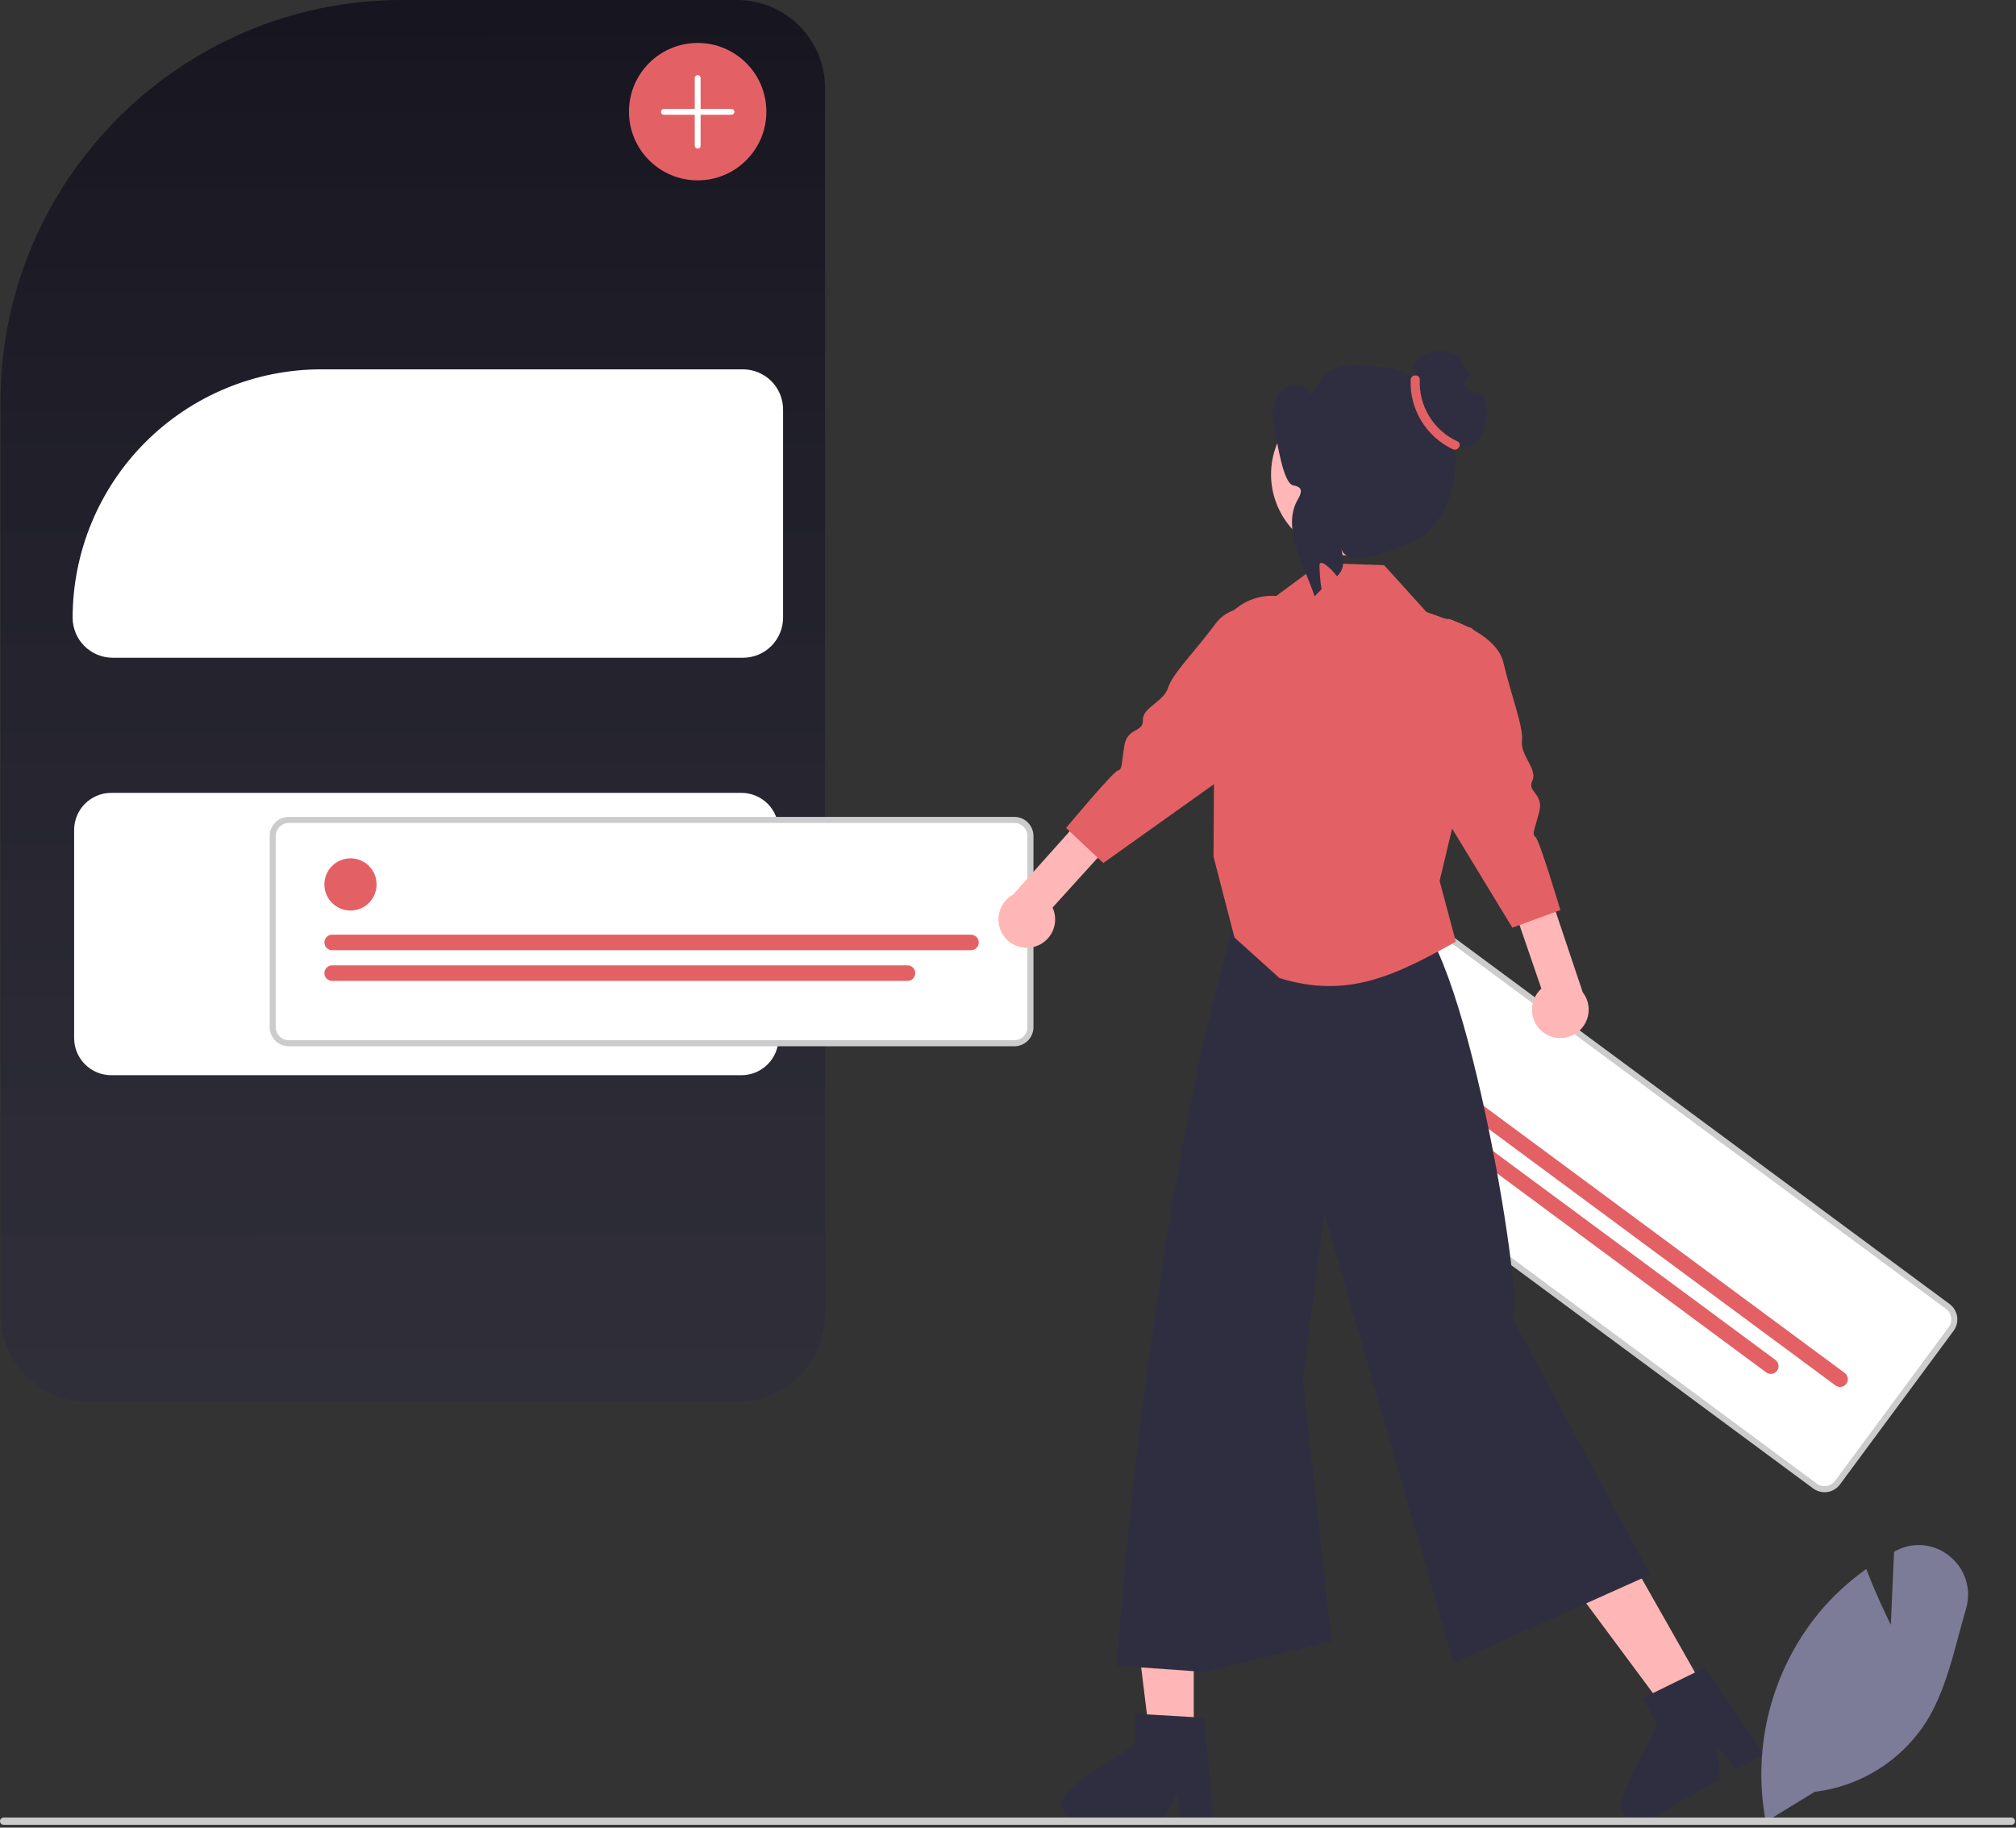 <svg width="664" height="602" viewBox="0 0 664 602" fill="none" xmlns="http://www.w3.org/2000/svg">
<rect x="0" y="0" width="664" height="602" fill="#333333" stroke="none"/>
<g clip-path="url(#clip0_6_204)">
<path d="M242.765 461.803H29.153C21.47 461.794 14.105 458.738 8.672 453.306C3.24 447.873 0.184 440.508 0.175 432.825V132.321C0.175 59.359 59.534 0 132.496 0H242.765C250.448 0.009 257.813 3.064 263.245 8.497C268.678 13.929 271.734 21.294 271.742 28.977V432.825C271.734 440.508 268.678 447.873 263.245 453.306C257.813 458.738 250.447 461.794 242.765 461.803Z" fill="url(#paint0_linear_6_204)"/>
<path d="M36.622 261.155C33.387 261.158 30.284 262.445 27.996 264.733C25.708 267.021 24.421 270.123 24.418 273.359V341.95C24.421 345.185 25.708 348.288 27.996 350.576C30.284 352.864 33.386 354.151 36.622 354.155H244.213C247.449 354.151 250.551 352.864 252.839 350.576C255.127 348.288 256.414 345.185 256.418 341.95V273.359C256.414 270.123 255.127 267.021 252.839 264.733C250.551 262.445 247.449 261.158 244.213 261.155H36.622Z" fill="white"/>
<path d="M244.713 216.655H37.122C33.621 216.651 30.265 215.258 27.79 212.783C25.314 210.307 23.922 206.951 23.918 203.45C23.942 181.764 32.568 160.973 47.902 145.639C63.236 130.305 84.027 121.679 105.713 121.655H244.713C248.214 121.659 251.57 123.051 254.046 125.526C256.521 128.002 257.914 131.358 257.918 134.859V203.45C257.914 206.951 256.521 210.307 254.046 212.783C251.57 215.258 248.214 216.651 244.713 216.655Z" fill="white"/>
<path d="M334.089 343.632H95.119C93.714 343.63 92.368 343.071 91.375 342.078C90.381 341.085 89.823 339.738 89.821 338.334V275.368C89.823 273.964 90.381 272.617 91.375 271.624C92.368 270.631 93.714 270.072 95.119 270.071H334.089C335.494 270.072 336.84 270.631 337.834 271.624C338.827 272.617 339.385 273.964 339.387 275.368V338.334C339.385 339.738 338.827 341.085 337.834 342.078C336.84 343.071 335.494 343.63 334.089 343.632Z" fill="white"/>
<path d="M334.089 344.632H95.119C93.449 344.63 91.849 343.966 90.668 342.785C89.487 341.604 88.823 340.003 88.821 338.334V275.368C88.823 273.699 89.487 272.098 90.668 270.917C91.849 269.737 93.449 269.072 95.119 269.071H334.089C335.759 269.072 337.36 269.737 338.541 270.917C339.721 272.098 340.385 273.699 340.387 275.368V338.334C340.385 340.003 339.721 341.604 338.541 342.785C337.36 343.966 335.759 344.63 334.089 344.632ZM95.119 271.071C93.98 271.072 92.887 271.525 92.082 272.331C91.276 273.137 90.823 274.229 90.821 275.368V338.334C90.823 339.473 91.276 340.566 92.082 341.371C92.887 342.177 93.98 342.63 95.119 342.632H334.089C335.229 342.63 336.321 342.177 337.127 341.371C337.933 340.566 338.386 339.473 338.387 338.334V275.368C338.386 274.229 337.933 273.137 337.127 272.331C336.321 271.525 335.229 271.072 334.089 271.071L95.119 271.071Z" fill="#CCCCCC"/>
<path d="M115.439 299.916C120.187 299.916 124.036 296.067 124.036 291.319C124.036 286.571 120.187 282.722 115.439 282.722C110.691 282.722 106.842 286.571 106.842 291.319C106.842 296.067 110.691 299.916 115.439 299.916Z" fill="#E36165"/>
<path d="M319.805 312.983H109.403C108.724 312.983 108.072 312.713 107.592 312.233C107.112 311.753 106.843 311.102 106.843 310.423C106.843 309.744 107.112 309.093 107.592 308.613C108.072 308.132 108.724 307.863 109.403 307.863H319.805C320.484 307.863 321.135 308.132 321.615 308.613C322.095 309.093 322.365 309.744 322.365 310.423C322.365 311.102 322.095 311.753 321.615 312.233C321.135 312.713 320.484 312.983 319.805 312.983Z" fill="#E36165"/>
<path d="M298.899 323.099H109.403C109.066 323.099 108.732 323.034 108.421 322.905C108.11 322.777 107.827 322.588 107.589 322.351C107.351 322.113 107.162 321.83 107.033 321.519C106.904 321.208 106.837 320.875 106.837 320.539C106.837 320.202 106.904 319.869 107.033 319.558C107.162 319.247 107.351 318.964 107.589 318.726C107.827 318.489 108.11 318.3 108.421 318.172C108.732 318.043 109.066 317.978 109.403 317.978H298.899C299.578 317.978 300.229 318.248 300.709 318.728C301.189 319.208 301.459 319.86 301.459 320.539C301.459 321.218 301.189 321.869 300.709 322.349C300.229 322.829 299.578 323.099 298.899 323.099Z" fill="#E36165"/>
<path d="M597.792 489.477L405.67 347.365C404.542 346.529 403.792 345.279 403.584 343.889C403.376 342.5 403.728 341.085 404.562 339.955L442.006 289.334C442.843 288.205 444.093 287.455 445.482 287.247C446.871 287.039 448.286 287.391 449.416 288.225L641.538 430.337C642.666 431.173 643.417 432.423 643.625 433.812C643.833 435.202 643.481 436.616 642.647 437.747L605.202 488.368C604.366 489.496 603.116 490.247 601.727 490.455C600.338 490.662 598.923 490.311 597.792 489.477Z" fill="white"/>
<path d="M597.198 490.281L405.076 348.169C403.734 347.175 402.842 345.689 402.595 344.037C402.348 342.386 402.766 340.704 403.758 339.361L441.202 288.739C442.197 287.398 443.682 286.506 445.334 286.259C446.985 286.012 448.667 286.43 450.011 287.421L642.133 429.533C643.474 430.527 644.366 432.013 644.613 433.665C644.86 435.316 644.442 436.998 643.451 438.341L606.006 488.963C605.012 490.304 603.526 491.196 601.875 491.443C600.223 491.69 598.541 491.272 597.198 490.281ZM448.821 289.029C447.904 288.353 446.757 288.067 445.63 288.236C444.503 288.405 443.489 289.013 442.81 289.929L405.366 340.55C404.689 341.467 404.404 342.615 404.572 343.742C404.741 344.869 405.35 345.883 406.265 346.561L598.387 488.673C599.304 489.35 600.452 489.635 601.579 489.466C602.706 489.298 603.72 488.689 604.398 487.774L641.843 437.152C642.52 436.235 642.805 435.087 642.636 433.96C642.468 432.834 641.859 431.82 640.944 431.141L448.821 289.029Z" fill="#CCCCCC"/>
<path d="M453.117 325.989C457.865 325.989 461.714 322.14 461.714 317.392C461.714 312.644 457.865 308.795 453.117 308.795C448.369 308.795 444.52 312.644 444.52 317.392C444.52 322.14 448.369 325.989 453.117 325.989Z" fill="#E36165"/>
<path d="M604.535 456.342L435.38 331.219C434.834 330.815 434.471 330.211 434.371 329.54C434.27 328.868 434.441 328.184 434.844 327.638C435.248 327.092 435.852 326.729 436.524 326.629C437.195 326.528 437.879 326.699 438.425 327.103L607.58 452.225C607.85 452.425 608.078 452.677 608.251 452.965C608.424 453.253 608.539 453.572 608.589 453.905C608.639 454.237 608.622 454.576 608.541 454.902C608.46 455.229 608.315 455.536 608.115 455.806C607.915 456.076 607.664 456.305 607.376 456.478C607.088 456.651 606.768 456.766 606.436 456.815C606.103 456.865 605.764 456.849 605.438 456.768C605.112 456.686 604.805 456.542 604.535 456.342Z" fill="#E36165"/>
<path d="M581.711 452.042L429.364 339.352C429.094 339.152 428.866 338.901 428.692 338.612C428.519 338.324 428.404 338.005 428.355 337.672C428.254 337.001 428.425 336.317 428.828 335.771C429.232 335.225 429.836 334.862 430.508 334.761C431.179 334.661 431.863 334.831 432.409 335.235L584.756 447.925C585.302 448.329 585.665 448.933 585.766 449.605C585.866 450.276 585.696 450.96 585.292 451.506C584.888 452.052 584.284 452.415 583.613 452.516C582.941 452.616 582.257 452.446 581.711 452.042Z" fill="#E36165"/>
<path d="M508.08 339.864C507.023 339.016 506.163 337.949 505.56 336.736C504.956 335.522 504.624 334.193 504.585 332.838C504.546 331.484 504.801 330.137 505.334 328.892C505.867 327.646 506.663 326.53 507.669 325.623L492.523 281.524L503.691 274.335L521.297 326.844C522.699 328.651 523.389 330.91 523.237 333.192C523.085 335.473 522.101 337.62 520.472 339.225C518.842 340.83 516.681 341.782 514.397 341.899C512.113 342.017 509.866 341.293 508.08 339.864Z" fill="#FFB6B6"/>
<path d="M495.154 218.189C497.829 229.504 501.822 239.389 501.281 244.136C500.746 248.87 506.531 253.419 504.692 257.161C502.858 260.912 508.506 261.314 506.979 267.351C505.446 273.401 504.45 274.695 505.744 275.691C507.047 276.683 513.932 299.775 513.932 299.775L509.894 301.255L498.11 305.554L470.418 260.007L470.502 204.101L477.377 203.88C479.028 204.499 480.857 205.242 482.68 206.137C488.25 208.825 493.885 212.8 495.154 218.189Z" fill="#E36165"/>
<path d="M393.183 572.925L378.783 572.924L371.932 517.38L393.185 517.381L393.183 572.925Z" fill="#FFB6B6"/>
<path d="M349.719 594.172C349.726 595.785 350.369 597.33 351.508 598.472C352.648 599.614 354.192 600.26 355.805 600.27H382.913L383.753 598.53L387.587 590.617L389.073 598.53L389.401 600.27H399.626L399.48 598.517L396.753 565.822L393.187 565.603L377.776 564.69L373.991 564.458V574.221C371.118 577.276 348.574 588.828 349.719 594.172Z" fill="#2F2E41"/>
<path d="M561.89 557.25L549.365 564.356L515.996 519.427L534.481 508.939L561.89 557.25Z" fill="#FFB6B6"/>
<path d="M534.571 597.178C535.368 598.583 536.69 599.615 538.246 600.046C539.803 600.477 541.467 600.273 542.873 599.479L544.297 598.676H544.309L566.451 586.101L565.745 575.402L572.099 582.9L576.786 580.234L580.985 577.848L577.273 572.419L561.485 549.304L558.271 550.886L544.407 557.69L541.023 559.358L545.831 567.842C544.845 571.932 530.944 593.088 534.571 597.178Z" fill="#2F2E41"/>
<path d="M464.646 300.271C483.943 313.058 503.046 435.911 498.033 433.905L543.516 518.67L478.777 547.69L436.21 399.888L429.116 454.279L438.575 540.595L396.729 550.715L367.785 548.648C375.306 445.76 394.084 337.246 409.646 295.271L464.646 300.271Z" fill="#2F2E41"/>
<path d="M479.298 309.395L479.508 310.185C459.108 321.535 443.718 329.025 421.418 322.155L406.598 308.815L399.688 282.165L400.118 214.965C400.134 212.384 400.681 209.834 401.724 207.473C402.767 205.113 404.284 202.992 406.181 201.242C408.078 199.492 410.314 198.151 412.751 197.301C415.188 196.452 417.774 196.113 420.348 196.305L435.008 185.445L455.878 186.165L469.838 201.585L478.178 204.565L484.658 206.875C485.968 208.055 487.398 209.415 488.768 210.915L478.518 271.915L474.158 290.155L479.298 309.395Z" fill="#E36165"/>
<path d="M458.326 179.711C471.285 172.585 476.013 156.303 468.886 143.344C461.76 130.385 445.478 125.657 432.519 132.784C419.56 139.91 414.832 156.192 421.959 169.151C429.085 182.11 445.367 186.838 458.326 179.711Z" fill="#FFB6B6"/>
<path d="M480.632 146.919C480.552 146.949 480.482 146.979 480.402 147.01C480.249 147.077 480.092 147.134 479.932 147.181C478.911 147.556 477.847 147.8 476.764 147.909C476.302 147.959 475.839 147.983 475.374 147.982C474.779 147.984 474.184 147.946 473.594 147.867C472.938 147.786 472.289 147.654 471.653 147.472C471.351 147.391 471.054 147.295 470.762 147.184C468.774 146.478 466.977 145.32 465.513 143.802C464.048 142.284 462.955 140.447 462.32 138.435V138.425C462.252 138.229 462.195 138.028 462.149 137.826C461.851 136.7 461.7 135.541 461.7 134.377V134.357C461.692 131.518 462.577 128.749 464.23 126.44C465.226 125.028 466.377 124.792 465.732 123.177C463.672 118.024 472.099 113.812 477.074 116.078C477.253 116.061 477.433 116.054 477.614 116.057C480.964 116.048 482.206 120.995 484.203 123.78L484.145 123.799C483.64 123.976 483.202 124.306 482.893 124.745C482.585 125.183 482.421 125.706 482.424 126.242C482.428 126.778 482.599 127.299 482.913 127.733C483.228 128.167 483.67 128.492 484.178 128.662C485.508 129.095 486.851 129.478 488.208 129.81C492.685 135.097 487.553 150.564 480.632 146.919Z" fill="#2F2E41"/>
<path d="M478.167 161.095C476.692 166.729 473.966 172.226 469.445 175.887C464.914 179.549 443.606 188.223 441.807 180.797C443.01 185.984 442.285 187.966 440.35 189.821C440.019 189.372 439.668 188.943 439.307 188.524C437.977 186.991 436.381 185.712 434.597 184.746C434.551 187.879 434.776 191.01 435.271 194.104C434.473 194.84 433.714 195.616 432.997 196.43C429.551 186.158 421.997 173.856 427.466 164.504C429.636 160.792 427.827 160.284 425.904 159.858C422.548 159.114 420.697 145.341 419.899 141.993C418.908 137.795 418.516 132.966 421.117 129.52C423.719 126.073 430.298 125.926 431.629 130.033L434.399 126.266C437.979 118.387 447.483 119.963 456.076 120.981C464.668 121.989 472.254 128.03 476.123 135.77C479.983 143.511 480.356 152.72 478.167 161.095Z" fill="#2F2E41"/>
<path d="M464.621 125.104C464.439 129.855 465.657 134.555 468.124 138.62C470.591 142.685 474.198 145.935 478.497 147.966C480.243 148.757 481.762 146.169 480.004 145.372C476.163 143.6 472.935 140.727 470.731 137.117C468.526 133.507 467.444 129.323 467.621 125.097C467.721 123.167 464.721 123.181 464.621 125.104Z" fill="#E36165"/>
<path d="M340.679 311.857C341.984 311.494 343.195 310.853 344.229 309.976C345.262 309.1 346.092 308.009 346.663 306.78C347.233 305.551 347.529 304.213 347.532 302.858C347.534 301.503 347.242 300.164 346.676 298.933L377.995 264.39L370.57 253.378L333.672 294.677C331.671 295.784 330.145 297.587 329.385 299.744C328.624 301.901 328.681 304.262 329.545 306.379C330.408 308.497 332.019 310.224 334.071 311.233C336.123 312.243 338.474 312.465 340.679 311.857Z" fill="#FFB6B6"/>
<path d="M429.706 199.791C429.706 199.791 407.493 195.802 400.57 205.153C393.647 214.504 386.078 222.005 384.701 226.575C383.324 231.145 376.216 233.034 376.427 237.203C376.637 241.372 371.283 239.51 370.307 245.667C369.332 251.825 369.733 253.412 368.146 253.814C366.559 254.215 351.127 272.712 351.127 272.712L363.382 284.267L406.796 253.343L429.706 199.791Z" fill="#E36165"/>
<path d="M229.788 59.407C242.286 59.407 252.418 49.275 252.418 36.777C252.418 24.279 242.286 14.147 229.788 14.147C217.29 14.147 207.158 24.279 207.158 36.777C207.158 49.275 217.29 59.407 229.788 59.407Z" fill="#E36165"/>
<path d="M229.788 48.95C229.532 48.95 229.287 48.849 229.107 48.668C228.926 48.488 228.825 48.243 228.825 47.987V25.702C228.825 25.447 228.926 25.202 229.107 25.021C229.287 24.841 229.532 24.739 229.788 24.739C230.043 24.739 230.288 24.841 230.469 25.021C230.649 25.202 230.751 25.447 230.751 25.702V47.987C230.751 48.243 230.649 48.488 230.469 48.668C230.288 48.849 230.043 48.95 229.788 48.95Z" fill="white"/>
<path d="M240.93 37.808H218.645C218.39 37.808 218.145 37.706 217.964 37.526C217.784 37.345 217.682 37.1 217.682 36.845C217.682 36.589 217.784 36.344 217.964 36.164C218.145 35.983 218.39 35.882 218.645 35.882H240.93C241.186 35.882 241.431 35.983 241.611 36.164C241.792 36.344 241.893 36.589 241.893 36.845C241.893 37.1 241.792 37.345 241.611 37.526C241.431 37.706 241.186 37.808 240.93 37.808Z" fill="white"/>
<path d="M581.6 600.05L581.467 599.336C579.293 587.352 579.755 575.039 582.821 563.252C585.887 551.465 591.483 540.486 599.22 531.08C603.602 525.839 608.627 521.17 614.175 517.184L614.704 516.802L614.935 517.411C617.695 524.688 621.178 531.975 622.766 535.201L623.837 511.122L624.449 510.798C627.249 509.297 630.435 508.67 633.596 508.996C636.756 509.322 639.747 510.587 642.182 512.628C644.701 514.653 646.556 517.385 647.508 520.473C648.461 523.561 648.466 526.863 647.525 529.954C646.693 532.784 645.907 535.718 645.146 538.556C642.533 548.308 639.831 558.392 634.595 566.883C630.569 573.272 625.167 578.68 618.783 582.713C612.399 586.747 605.194 589.303 597.696 590.196L581.6 600.05Z" fill="#7C7B98"/>
<path d="M663.67 599.874C663.671 600.03 663.64 600.185 663.58 600.33C663.521 600.475 663.433 600.606 663.323 600.717C663.212 600.827 663.081 600.915 662.936 600.974C662.791 601.034 662.636 601.065 662.48 601.064H1.19C0.874 601.064 0.572 600.939 0.349 600.716C0.125 600.492 3.05176e-05 600.19 3.05176e-05 599.874C3.05176e-05 599.558 0.125 599.256 0.349 599.033C0.572 598.809 0.874 598.684 1.19 598.684H662.48C662.636 598.684 662.791 598.714 662.936 598.774C663.081 598.833 663.212 598.921 663.323 599.032C663.433 599.142 663.521 599.274 663.58 599.418C663.64 599.563 663.671 599.718 663.67 599.874Z" fill="#CCCCCC"/>
</g>
<defs>
<linearGradient id="paint0_linear_6_204" x1="135.959" y1="-4.9114e-07" x2="136" y2="473" gradientUnits="userSpaceOnUse">
<stop stop-color="#161520"/>
<stop offset="1" stop-color="#2F2E3C" stop-opacity="0.76"/>
</linearGradient>
<clipPath id="clip0_6_204">
<rect width="663.67" height="601.064" fill="white"/>
</clipPath>
</defs>
</svg>
